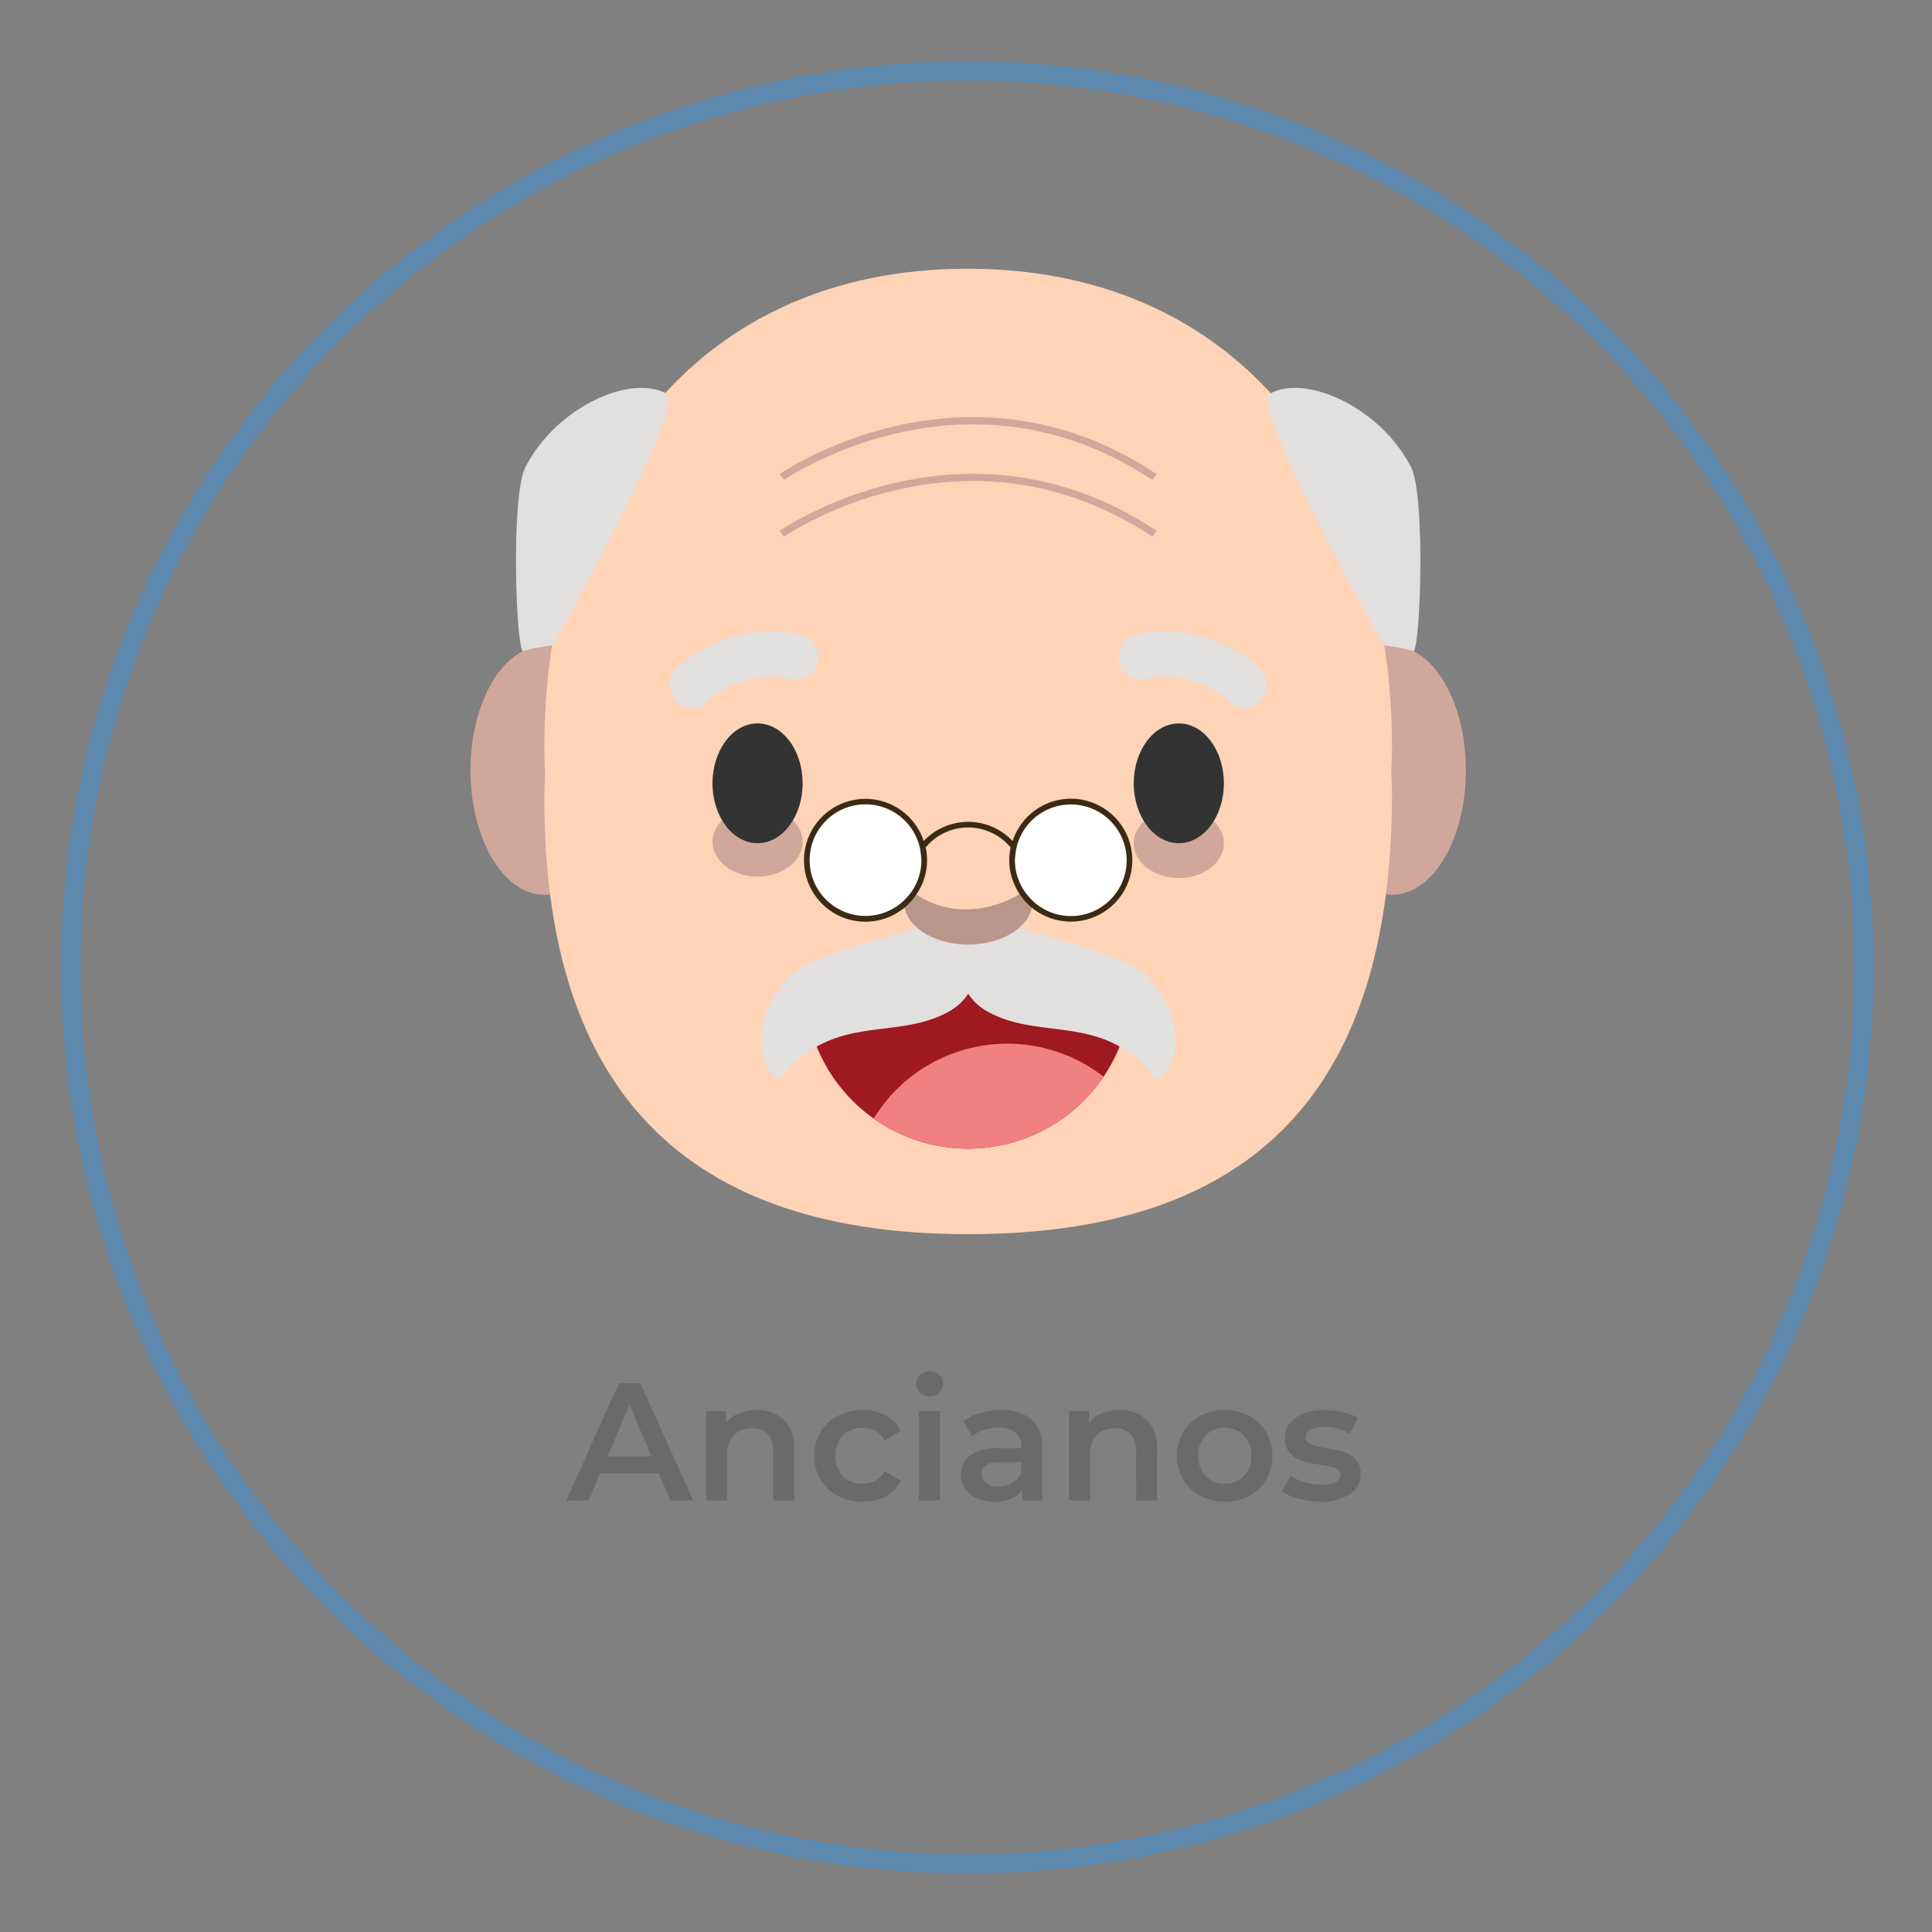 <svg xmlns="http://www.w3.org/2000/svg" xmlns:xlink="http://www.w3.org/1999/xlink" width="300" height="300" viewBox="0 0 300 300">
  <rect x="0" y="0" width="300" height="300" fill="#808080" stroke="none"/>
  <defs>
    <clipPath id="clip-path">
      <path id="Trazado_115" data-name="Trazado 115" d="M228.663,205.141a25.376,25.376,0,1,0,50.752,0Z" transform="translate(-228.663 -205.141)"/>
    </clipPath>
    <clipPath id="clip-path-2">
      <rect id="Rectángulo_11" data-name="Rectángulo 11" width="17.362" height="17.369"/>
    </clipPath>
    <clipPath id="clip-ico_ancianos">
      <rect width="300" height="300"/>
    </clipPath>
  </defs>
  <g id="ico_ancianos" clip-path="url(#clip-ico_ancianos)">
    <g id="Grupo_3942" data-name="Grupo 3942">
      <g id="Grupo_2888" data-name="Grupo 2888" transform="translate(73.059 41.732)">
        <path id="Trazado_108" data-name="Trazado 108" d="M262.776,217.085c0,10.681-5.134,19.337-11.465,19.337s-11.465-8.656-11.465-19.337,5.134-19.337,11.465-19.337,11.465,8.663,11.465,19.337" transform="translate(-108.21 -139.21)" fill="#d1a69b"/>
        <path id="Trazado_109" data-name="Trazado 109" d="M244.307,217.085c0,10.681-5.134,19.337-11.465,19.337s-11.458-8.656-11.458-19.337,5.127-19.337,11.458-19.337,11.465,8.663,11.465,19.337" transform="translate(-221.384 -139.21)" fill="#d1a69b"/>
        <path id="Trazado_110" data-name="Trazado 110" d="M354.628,264.1c0-42.417-23.487-74.567-65.9-74.567s-65.74,32.15-65.74,74.567c0,1.326.086,2.6.128,3.9-.043,1.241-.128,2.453-.128,3.715,0,42.41,19.087,67.736,65.818,67.736,47.957,0,65.818-26.2,65.818-68.606,0-1.119-.086-2.2-.121-3.294.036-1.162.121-2.289.121-3.451" transform="translate(-211.527 -189.538)" fill="#ffd3b6"/>
        <path id="Trazado_111" data-name="Trazado 111" d="M246.4,198.088c-5.234-1.768-14.781.085-19.7,5.241a3.516,3.516,0,0,0,1.369,5.747h.014a3.435,3.435,0,0,0,1.162.2,3.513,3.513,0,0,0,2.545-1.091c3.216-3.373,9.954-4.285,12.285-3.458a3.514,3.514,0,0,0,4.478-2.118,3.551,3.551,0,0,0-2.153-4.52" transform="translate(-194.782 -141.125)" fill="#e2dfdf"/>
        <path id="Trazado_112" data-name="Trazado 112" d="M257.553,203.318c-4.927-5.155-14.474-7-19.758-5.219a3.516,3.516,0,1,0,2.438,6.6c2.289-.813,9.02.107,12.228,3.465a3.5,3.5,0,0,0,2.553,1.105,3.612,3.612,0,0,0,1.155-.2h.014a3.434,3.434,0,0,0,1.255-.777,3.521,3.521,0,0,0,.114-4.97" transform="translate(-134.908 -141.115)" fill="#e2dfdf"/>
        <path id="Trazado_113" data-name="Trazado 113" d="M279.415,205.141a25.376,25.376,0,1,1-50.752,0" transform="translate(-176.763 -93.89)" fill="#9f1920"/>
        <g id="Grupo_23" data-name="Grupo 23" transform="translate(51.9 111.251)">
          <g id="Grupo_22" data-name="Grupo 22" clip-path="url(#clip-path)">
            <path id="Trazado_114" data-name="Trazado 114" d="M278.312,230.735a24.324,24.324,0,1,1-24.321-24.321,24.319,24.319,0,0,1,24.321,24.321" transform="translate(-222.533 -197.337)" fill="#f08082"/>
          </g>
        </g>
        <path id="Trazado_116" data-name="Trazado 116" d="M284.36,210.095c-7.152-3.109-17.911-5.519-20.613-6.3-1.091-.307-2.774,1.148-3.865,3.28-1.091-2.132-2.774-3.587-3.865-3.28-2.7.777-13.469,3.187-20.62,6.3s-10.5,14.232-4.813,18.275c8.021-10.674,17.918-6,26.253-10.638a8.393,8.393,0,0,0,3.044-2.788,8.31,8.31,0,0,0,3.052,2.788c8.328,4.635,18.239-.036,26.246,10.638,5.683-4.043,2.332-15.166-4.82-18.275" transform="translate(-182.599 -102.366)" fill="#e2dfdf"/>
        <path id="Trazado_117" data-name="Trazado 117" d="M240.214,206.391a16.424,16.424,0,0,0,10.011-3.373,4.637,4.637,0,0,1,.542,2.153c0,3.686-4.464,6.667-9.968,6.667s-9.975-2.98-9.975-6.667a4.725,4.725,0,0,1,.542-2.153,13.8,13.8,0,0,0,8.848,3.373" transform="translate(-163.516 -106.904)" fill="#b7968b"/>
        <path id="Trazado_118" data-name="Trazado 118" d="M240.65,206.664c0,2.988-3.13,5.412-6.995,5.412s-7-2.424-7-5.412,3.13-5.4,7-5.4,6.995,2.417,6.995,5.4" transform="translate(-189.078 -117.687)" fill="#d1a69b"/>
        <path id="Trazado_119" data-name="Trazado 119" d="M249.824,206.7c0,2.988-3.137,5.4-6.995,5.4s-7-2.417-7-5.4,3.137-5.412,7-5.412,6.995,2.424,6.995,5.412" transform="translate(-132.84 -117.497)" fill="#d1a69b"/>
        <path id="Trazado_120" data-name="Trazado 120" d="M240.65,208.744c0,5.134-3.13,9.3-6.995,9.3s-7-4.164-7-9.3,3.13-9.3,7-9.3,6.995,4.164,6.995,9.3" transform="translate(-189.078 -128.844)" fill="#333"/>
        <path id="Trazado_121" data-name="Trazado 121" d="M249.824,208.744c0,5.134-3.137,9.3-6.995,9.3s-7-4.164-7-9.3,3.137-9.3,7-9.3,6.995,4.164,6.995,9.3" transform="translate(-132.84 -128.844)" fill="#333"/>
        <g id="Grupo_25" data-name="Grupo 25" transform="translate(52.663 83.159)">
          <g id="Grupo_24" data-name="Grupo 24" clip-path="url(#clip-path-2)">
            <path id="Trazado_122" data-name="Trazado 122" d="M237.454,201.2a8.681,8.681,0,1,0,8.677,8.677,8.7,8.7,0,0,0-8.677-8.677" transform="translate(-228.77 -201.201)" fill="#fff"/>
          </g>
        </g>
        <g id="Grupo_27" data-name="Grupo 27" transform="translate(84.528 83.159)">
          <g id="Grupo_26" data-name="Grupo 26" clip-path="url(#clip-path-2)">
            <path id="Trazado_123" data-name="Trazado 123" d="M241.923,201.2a8.681,8.681,0,1,0,8.677,8.677,8.7,8.7,0,0,0-8.677-8.677" transform="translate(-233.239 -201.201)" fill="#fff"/>
          </g>
        </g>
        <path id="Trazado_124" data-name="Trazado 124" d="M270.067,201.079a9.543,9.543,0,0,0-9.034,6.581,9.466,9.466,0,0,0-13.8,0,9.536,9.536,0,1,0-2.132,9.54,9.9,9.9,0,0,0,.656-.791,9.357,9.357,0,0,0,1.775-7.758,8.563,8.563,0,0,1,13.191,0,9.451,9.451,0,0,0,1.775,7.758,9.975,9.975,0,0,0,.663.791,9.543,9.543,0,1,0,6.909-16.121M245.554,215.2a7.963,7.963,0,0,1-.756,1.012,8.666,8.666,0,1,1,1.775-7.751,8.419,8.419,0,0,1,.207,1.2,7.335,7.335,0,0,1,.093.97,8.582,8.582,0,0,1-1.319,4.571m24.513,4.107a8.617,8.617,0,0,1-6.6-3.1,8.065,8.065,0,0,1-.749-1.012,8.574,8.574,0,0,1-1.333-4.57,8.76,8.76,0,0,1,.1-.97,8.4,8.4,0,0,1,.207-1.2,8.668,8.668,0,1,1,8.371,10.852" transform="translate(-176.855 -118.79)" fill="#3b2b15"/>
        <path id="Trazado_125" data-name="Trazado 125" d="M227.981,232.18s21.226-37.369,17.6-39.237c-5.683-2.938-17.134,2.382-21.761,11.537-2.217,4.378-1.49,27.5-.385,28.549a18.747,18.747,0,0,1,4.549-.848" transform="translate(-215.31 -173.635)" fill="#e2dfdf"/>
        <path id="Trazado_126" data-name="Trazado 126" d="M256.767,232.18s-21.226-37.369-17.59-39.237c5.683-2.938,17.134,2.382,21.761,11.537,2.21,4.378,1.483,27.5.385,28.549a18.884,18.884,0,0,0-4.556-.848" transform="translate(-114.878 -173.635)" fill="#e2dfdf"/>
        <path id="Trazado_127" data-name="Trazado 127" d="M286.008,202.536c-29.105-19.351-56.963-.2-57.241-.007l-.649-.913c.292-.2,28.742-19.8,58.517-.007Z" transform="translate(-180.104 -169.73)" fill="#d1a69b"/>
        <path id="Trazado_128" data-name="Trazado 128" d="M286.008,203.772c-29.12-19.372-56.97-.2-57.241-.007l-.649-.906c.292-.207,28.742-19.815,58.517-.007Z" transform="translate(-180.104 -162.16)" fill="#d1a69b"/>
      </g>
      <path id="Trazado_3263" data-name="Trazado 3263" d="M139.209,0A139.209,139.209,0,1,1,0,139.209,139.209,139.209,0,0,1,139.209,0Z" transform="translate(11 11)" fill="none" stroke="#5f8aaf" stroke-width="3"/>
      <path id="Trazado_3709" data-name="Trazado 3709" d="M-47.71-4.212h-9.1L-58.6,0h-3.484l8.19-18.2h3.328L-42.354,0H-45.89Zm-1.118-2.652L-52.26-14.82l-3.406,7.956Zm16.354-7.176a5.8,5.8,0,0,1,4.212,1.534,6.051,6.051,0,0,1,1.586,4.55V0h-3.25V-7.54a3.9,3.9,0,0,0-.858-2.743,3.172,3.172,0,0,0-2.444-.923,3.752,3.752,0,0,0-2.834,1.079A4.3,4.3,0,0,0-37.1-7.02V0h-3.25V-13.884h3.094v1.794a5.081,5.081,0,0,1,2.028-1.456A7.3,7.3,0,0,1-32.474-14.04ZM-16.042.182a8.14,8.14,0,0,1-3.874-.91,6.682,6.682,0,0,1-2.678-2.535,7.084,7.084,0,0,1-.962-3.679,7.015,7.015,0,0,1,.962-3.666,6.732,6.732,0,0,1,2.665-2.522,8.119,8.119,0,0,1,3.887-.91,7.489,7.489,0,0,1,3.6.832,5.4,5.4,0,0,1,2.327,2.392l-2.5,1.456A3.964,3.964,0,0,0-14.1-10.8a4.088,4.088,0,0,0-1.963-.481A4.112,4.112,0,0,0-19.084-10.1a4.244,4.244,0,0,0-1.2,3.159A4.269,4.269,0,0,0-19.1-3.783,4.1,4.1,0,0,0-16.068-2.6,4.088,4.088,0,0,0-14.1-3.081a3.964,3.964,0,0,0,1.5-1.443l2.5,1.456A5.626,5.626,0,0,1-12.467-.663,7.339,7.339,0,0,1-16.042.182Zm8.736-14.066h3.25V0h-3.25Zm1.638-2.288a2.087,2.087,0,0,1-1.482-.559,1.826,1.826,0,0,1-.6-1.391,1.826,1.826,0,0,1,.6-1.391,2.087,2.087,0,0,1,1.482-.559,2.146,2.146,0,0,1,1.482.533,1.718,1.718,0,0,1,.6,1.339,1.961,1.961,0,0,1-.585,1.443A2.025,2.025,0,0,1-5.668-16.172ZM5.512-14.04a6.77,6.77,0,0,1,4.693,1.469A5.678,5.678,0,0,1,11.83-8.138V0H8.762V-1.69A3.781,3.781,0,0,1,7.059-.3,6.657,6.657,0,0,1,4.394.182a6.529,6.529,0,0,1-2.73-.533A4.218,4.218,0,0,1-.143-1.833,3.761,3.761,0,0,1-.78-3.978a3.676,3.676,0,0,1,1.391-3A6.908,6.908,0,0,1,4.992-8.112H8.58V-8.32a2.846,2.846,0,0,0-.871-2.236,3.768,3.768,0,0,0-2.587-.78,7.467,7.467,0,0,0-2.3.364A5.653,5.653,0,0,0,.91-9.958L-.364-12.324A7.889,7.889,0,0,1,2.262-13.6,11.684,11.684,0,0,1,5.512-14.04ZM5.07-2.184a4.2,4.2,0,0,0,2.171-.559,3.042,3.042,0,0,0,1.339-1.6V-5.954H5.226q-2.808,0-2.808,1.846a1.657,1.657,0,0,0,.7,1.4A3.218,3.218,0,0,0,5.07-2.184Zm18.8-11.856a5.8,5.8,0,0,1,4.212,1.534,6.051,6.051,0,0,1,1.586,4.55V0h-3.25V-7.54a3.9,3.9,0,0,0-.858-2.743,3.172,3.172,0,0,0-2.444-.923,3.752,3.752,0,0,0-2.834,1.079A4.3,4.3,0,0,0,19.24-7.02V0H15.99V-13.884h3.094v1.794a5.081,5.081,0,0,1,2.028-1.456A7.3,7.3,0,0,1,23.868-14.04ZM40.17.182a7.877,7.877,0,0,1-3.8-.91,6.635,6.635,0,0,1-2.639-2.535,7.159,7.159,0,0,1-.949-3.679,7.089,7.089,0,0,1,.949-3.666,6.662,6.662,0,0,1,2.639-2.522,7.877,7.877,0,0,1,3.8-.91,7.932,7.932,0,0,1,3.822.91,6.662,6.662,0,0,1,2.639,2.522,7.089,7.089,0,0,1,.949,3.666,7.159,7.159,0,0,1-.949,3.679A6.635,6.635,0,0,1,43.992-.728,7.932,7.932,0,0,1,40.17.182Zm0-2.782a3.971,3.971,0,0,0,2.964-1.2A4.306,4.306,0,0,0,44.3-6.942a4.306,4.306,0,0,0-1.17-3.146,3.971,3.971,0,0,0-2.964-1.2,3.928,3.928,0,0,0-2.951,1.2,4.333,4.333,0,0,0-1.157,3.146A4.333,4.333,0,0,0,37.219-3.8,3.928,3.928,0,0,0,40.17-2.6ZM54.99.182a12.431,12.431,0,0,1-3.3-.442,8.308,8.308,0,0,1-2.574-1.118l1.248-2.47a8.024,8.024,0,0,0,2.249,1A9.344,9.344,0,0,0,55.2-2.47Q58.11-2.47,58.11-4a1.025,1.025,0,0,0-.741-1.014,12.794,12.794,0,0,0-2.379-.546,19.3,19.3,0,0,1-2.8-.6,4.29,4.29,0,0,1-1.872-1.183A3.3,3.3,0,0,1,49.53-9.7a3.7,3.7,0,0,1,1.651-3.159A7.514,7.514,0,0,1,55.64-14.04a12.869,12.869,0,0,1,2.86.325,8.018,8.018,0,0,1,2.34.871l-1.248,2.47a7.7,7.7,0,0,0-3.978-1.04,4.409,4.409,0,0,0-2.171.429A1.28,1.28,0,0,0,52.7-9.854a1.13,1.13,0,0,0,.793,1.1,12.6,12.6,0,0,0,2.457.611,18.958,18.958,0,0,1,2.73.6A4.273,4.273,0,0,1,60.515-6.4a3.189,3.189,0,0,1,.767,2.288,3.62,3.62,0,0,1-1.69,3.12A7.969,7.969,0,0,1,54.99.182Z" transform="translate(150 233)" fill="#6a6a6a"/>
    </g>
  </g>
</svg>
